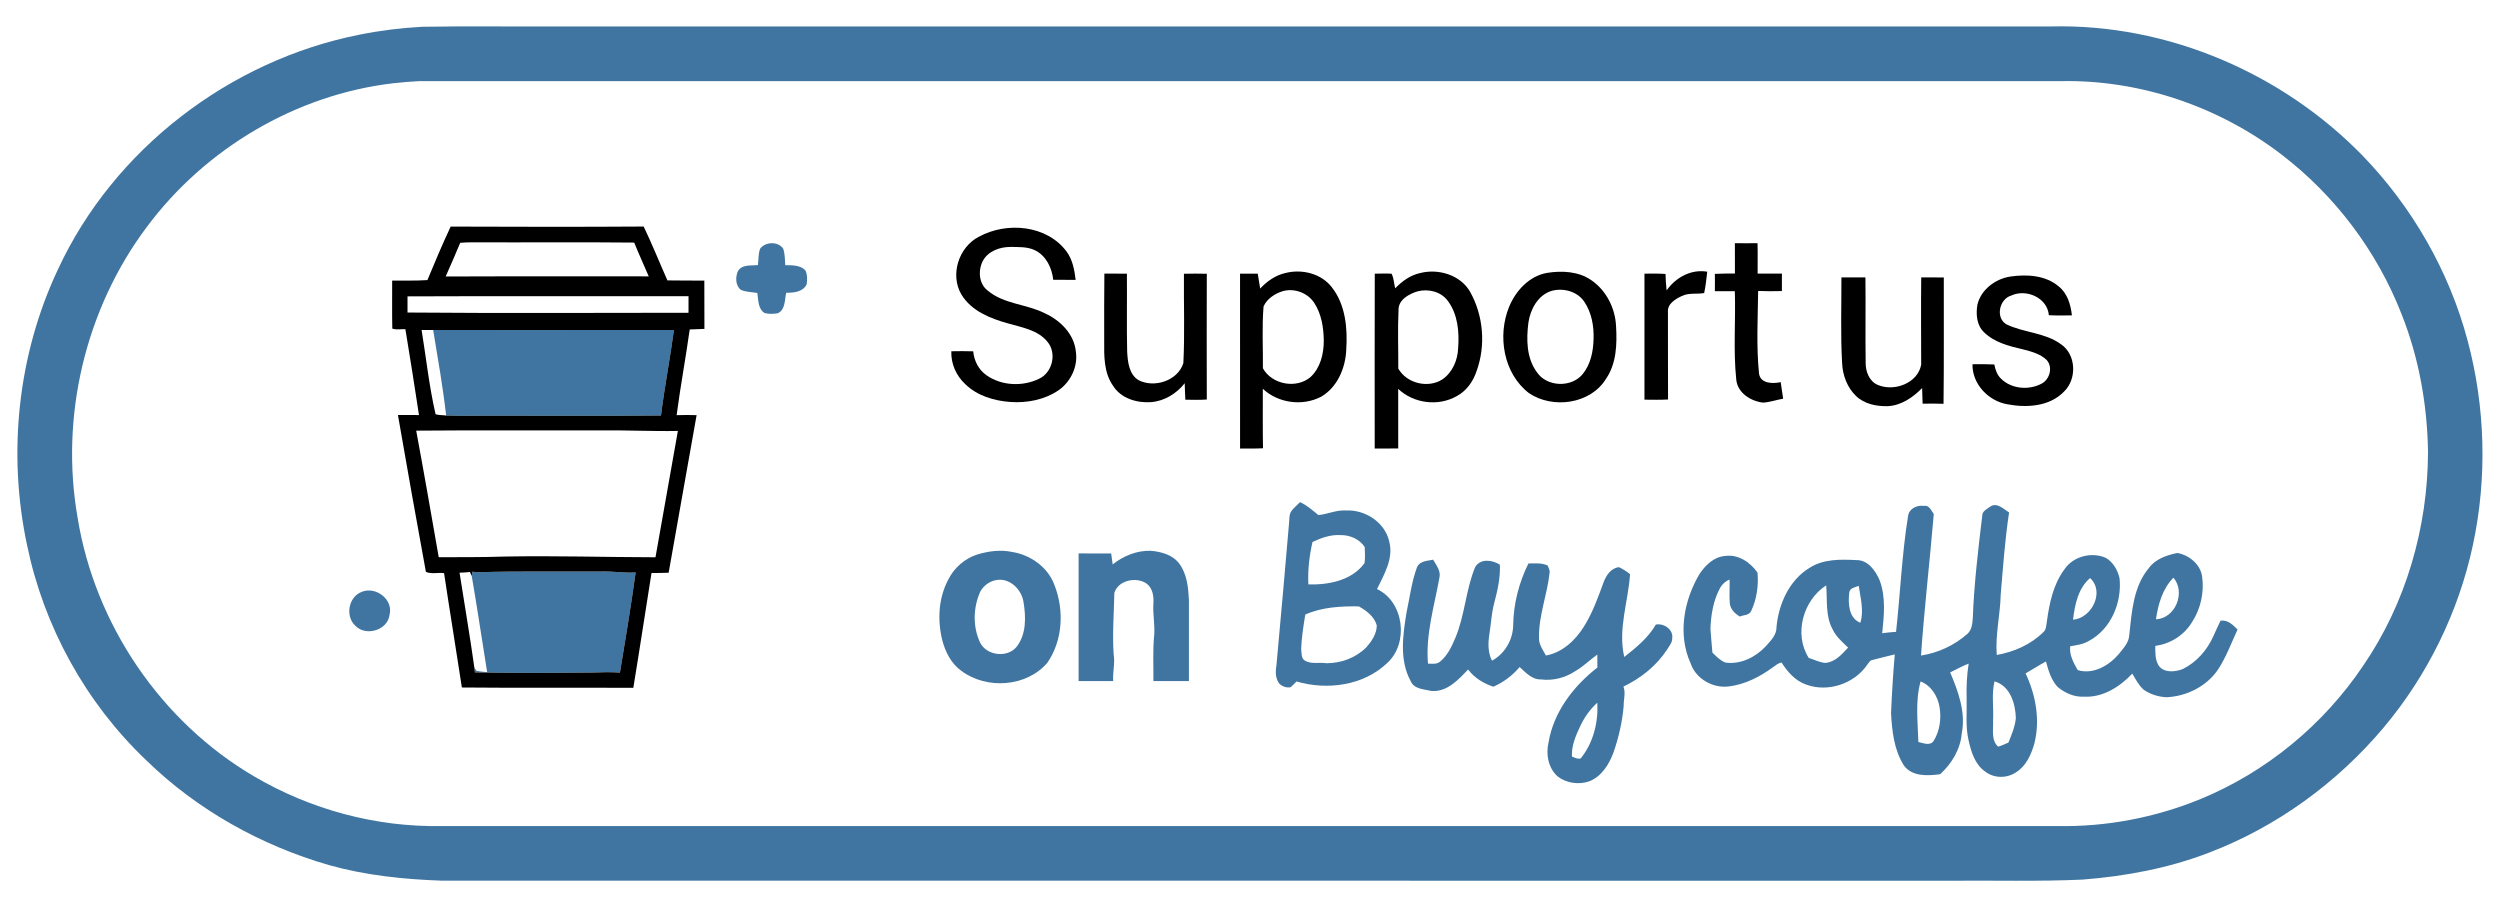 <?xml version="1.0" encoding="UTF-8" ?>
<!DOCTYPE svg PUBLIC "-//W3C//DTD SVG 1.1//EN" "http://www.w3.org/Graphics/SVG/1.1/DTD/svg11.dtd">
<svg width="1371pt" height="494pt" viewBox="0 0 1371 494" version="1.1" xmlns="http://www.w3.org/2000/svg">
<g id="#3f75a0ff">
<path fill="#3f75a0" opacity="1.00" d=" M 231.57 14.68 C 255.70 14.27 279.85 14.62 303.99 14.50 C 577.64 14.50 851.30 14.50 1124.95 14.50 C 1188.47 12.97 1251.51 39.99 1295.67 85.38 C 1322.95 113.62 1343.13 148.79 1353.24 186.76 C 1362.99 223.25 1364.05 261.98 1356.14 298.91 C 1348.27 335.63 1331.27 370.36 1307.11 399.09 C 1281.57 429.39 1248.51 453.44 1211.44 467.59 C 1189.23 476.15 1165.59 480.55 1141.93 482.38 C 1117.64 483.47 1093.31 482.78 1069.01 482.99 C 793.34 482.96 517.67 482.98 242.01 482.95 C 221.29 482.20 200.46 480.06 180.45 474.43 C 143.07 463.64 108.00 444.09 80.12 416.85 C 47.01 385.37 24.01 343.57 14.82 298.84 C 4.07 248.42 9.74 194.46 31.77 147.76 C 62.29 81.85 126.00 33.12 197.06 19.03 C 208.44 16.73 219.98 15.31 231.57 14.68 M 215.55 45.67 C 162.25 51.94 112.47 81.49 80.52 124.46 C 46.77 169.43 32.85 228.52 42.55 283.85 C 51.97 342.30 88.24 395.84 139.39 425.79 C 170.28 443.94 206.16 453.66 242.01 453.00 C 537.34 453.01 832.67 453.01 1128.00 453.00 C 1154.94 453.57 1181.97 448.38 1206.89 438.15 C 1242.94 423.27 1274.28 397.39 1295.99 365.03 C 1319.45 330.81 1331.39 289.28 1331.52 247.92 C 1331.13 222.11 1326.57 196.24 1316.99 172.21 C 1303.56 137.77 1280.52 107.19 1251.17 84.74 C 1216.76 58.35 1173.38 43.59 1129.96 44.50 C 829.98 44.49 530.01 44.51 230.03 44.49 C 225.19 44.71 220.36 45.15 215.55 45.67 Z" />
<path fill="#3f75a0" opacity="1.00" d=" M 416.92 136.29 C 419.85 132.48 426.77 132.30 429.51 136.39 C 430.51 139.26 430.41 142.41 430.63 145.42 C 434.39 145.47 438.85 145.31 441.66 148.26 C 442.80 150.62 442.76 153.35 442.38 155.88 C 440.45 160.09 435.24 160.63 431.17 160.52 C 430.23 164.41 430.81 169.65 426.62 171.77 C 424.26 172.16 421.72 172.29 419.41 171.71 C 415.60 169.52 415.92 164.45 415.32 160.66 C 412.27 160.14 409.02 160.22 406.17 158.89 C 403.33 156.50 403.26 152.12 404.58 148.91 C 406.68 144.87 411.85 145.74 415.63 145.39 C 416.08 142.36 415.73 139.16 416.92 136.29 Z" />
<path fill="#3f75a0" opacity="1.00" d=" M 237.55 180.99 C 281.56 180.95 325.57 181.04 369.58 180.98 C 367.49 196.65 364.43 212.18 362.49 227.87 C 332.67 228.19 302.84 227.91 273.03 228.00 C 263.57 227.90 254.11 228.19 244.66 227.87 C 242.88 212.15 240.12 196.58 237.55 180.99 Z" />
<path fill="#3f75a0" opacity="1.00" d=" M 708.24 280.20 C 709.62 278.43 711.32 276.96 712.92 275.39 C 716.74 277.04 719.79 279.89 723.00 282.46 C 728.03 282.01 732.79 279.61 737.95 279.95 C 748.51 279.35 759.44 286.33 761.85 296.91 C 764.35 306.24 759.06 314.99 755.15 323.05 C 770.03 330.00 772.71 352.88 760.67 363.66 C 747.67 376.04 727.80 378.65 711.01 373.72 C 709.94 374.79 708.91 375.91 707.74 376.87 C 705.65 377.35 703.35 376.48 701.77 375.12 C 699.38 372.35 699.41 368.39 699.99 364.98 C 702.37 339.02 704.68 313.05 706.90 287.07 C 707.17 284.78 706.84 282.19 708.24 280.20 M 719.77 297.22 C 718.03 304.85 717.12 312.67 717.51 320.50 C 728.61 320.80 741.39 318.36 748.31 308.80 C 748.68 305.88 748.59 302.91 748.41 299.99 C 745.53 295.59 740.12 293.30 734.96 293.45 C 729.63 293.13 724.51 294.99 719.77 297.22 M 715.82 337.02 C 714.79 343.27 713.81 349.55 713.55 355.88 C 713.88 358.16 713.40 361.29 715.92 362.48 C 719.45 364.29 723.55 363.12 727.34 363.71 C 735.35 363.75 743.45 360.81 749.16 355.11 C 752.19 351.77 754.98 347.66 755.03 342.98 C 753.73 338.16 749.32 334.83 745.16 332.54 C 735.26 332.40 724.99 332.93 715.82 337.02 Z" />
<path fill="#3f75a0" opacity="1.00" d=" M 1091.57 277.74 C 1095.28 275.39 1098.77 279.23 1101.79 281.02 C 1099.50 295.95 1098.48 311.03 1097.19 326.07 C 1096.94 337.16 1094.15 348.05 1095.02 359.18 C 1104.51 357.51 1113.76 353.44 1120.66 346.59 C 1122.25 345.14 1122.09 342.82 1122.50 340.88 C 1123.87 330.85 1125.99 320.42 1132.20 312.15 C 1136.97 305.06 1147.09 302.50 1154.81 305.93 C 1158.83 308.23 1161.35 312.64 1162.35 317.07 C 1163.77 330.38 1157.65 345.05 1145.52 351.49 C 1142.40 353.34 1138.81 353.83 1135.32 354.40 C 1134.67 359.02 1137.17 363.59 1139.44 367.50 C 1147.90 370.06 1156.57 365.01 1161.98 358.65 C 1164.41 355.54 1167.55 352.39 1167.69 348.19 C 1169.07 335.54 1169.91 321.64 1178.49 311.45 C 1182.09 306.47 1188.31 304.46 1194.07 303.24 C 1200.63 304.48 1206.86 309.56 1207.69 316.49 C 1208.80 324.99 1206.82 333.98 1202.11 341.17 C 1197.80 348.34 1190.24 353.12 1181.97 354.19 C 1181.96 357.86 1181.80 361.85 1183.86 365.07 C 1186.80 369.15 1192.75 368.51 1196.91 366.96 C 1204.54 363.27 1210.48 356.44 1213.88 348.74 C 1215.14 345.94 1216.39 343.13 1217.75 340.38 C 1221.69 339.81 1224.54 342.68 1227.08 345.23 C 1223.71 352.49 1220.93 360.10 1216.58 366.85 C 1210.39 376.29 1199.22 381.87 1188.09 382.37 C 1183.66 382.14 1179.26 380.80 1175.62 378.26 C 1172.86 375.85 1171.20 372.50 1169.35 369.41 C 1162.57 376.60 1153.22 382.59 1142.98 382.05 C 1137.59 382.39 1132.38 380.08 1128.35 376.66 C 1124.81 372.82 1123.35 367.65 1122.00 362.75 C 1118.20 364.80 1114.58 367.16 1110.83 369.30 C 1116.46 381.20 1118.94 395.00 1115.60 407.90 C 1113.86 413.90 1111.08 420.20 1105.51 423.56 C 1100.58 426.92 1093.60 426.87 1088.82 423.24 C 1083.07 419.34 1080.96 412.28 1079.54 405.85 C 1077.81 398.35 1078.71 390.63 1078.50 383.02 C 1078.32 376.63 1078.60 370.24 1079.62 363.92 C 1076.12 365.29 1072.83 367.10 1069.47 368.75 C 1073.92 379.19 1078.10 390.67 1075.83 402.16 C 1075.11 410.84 1070.34 418.80 1064.00 424.56 C 1057.29 425.52 1048.60 425.99 1044.10 419.79 C 1038.68 411.24 1037.56 400.87 1037.05 390.99 C 1037.50 380.28 1038.18 369.56 1039.10 358.87 C 1035.09 359.88 1031.06 360.77 1027.09 361.87 C 1025.42 362.03 1024.73 363.66 1023.81 364.79 C 1016.65 375.10 1002.23 379.83 990.43 375.39 C 984.53 373.33 980.27 368.48 977.03 363.35 C 975.13 363.60 973.72 364.95 972.21 365.97 C 965.06 371.20 956.88 375.38 948.00 376.46 C 939.29 377.53 929.98 372.23 927.14 363.80 C 919.96 348.01 923.37 329.28 932.01 314.79 C 935.22 309.96 939.96 305.33 946.06 304.89 C 953.19 303.84 959.93 308.37 963.83 314.04 C 964.45 321.15 963.39 328.56 960.34 335.05 C 959.29 337.50 956.13 337.21 954.03 338.12 C 951.43 336.49 949.03 334.16 948.63 330.97 C 948.27 326.61 948.61 322.22 948.51 317.85 C 946.33 318.63 944.58 320.27 943.40 322.22 C 939.59 329.19 938.24 337.18 938.01 345.04 C 938.29 349.32 938.76 353.59 939.08 357.87 C 941.20 359.96 943.32 362.23 946.17 363.34 C 954.50 364.56 962.78 360.41 968.36 354.41 C 971.01 351.40 974.35 348.22 974.23 343.88 C 975.42 331.22 981.20 318.14 992.43 311.36 C 1000.02 306.50 1009.41 306.72 1018.06 307.16 C 1024.38 307.03 1028.50 312.96 1030.77 318.16 C 1034.27 327.41 1033.21 337.64 1032.20 347.26 C 1034.71 346.95 1037.25 346.63 1039.80 346.50 C 1042.14 325.26 1043.00 303.86 1046.42 282.76 C 1047.01 278.85 1051.43 276.87 1055.04 277.45 C 1058.00 276.79 1059.03 280.02 1060.48 281.88 C 1058.32 307.77 1055.27 333.59 1053.48 359.50 C 1062.90 358.04 1071.82 353.90 1078.95 347.58 C 1081.35 345.41 1081.66 342.08 1081.87 339.05 C 1082.58 320.27 1084.80 301.59 1087.05 282.94 C 1086.94 280.26 1089.77 279.14 1091.57 277.74 M 1136.84 339.85 C 1147.04 339.07 1154.44 324.53 1146.20 317.01 C 1139.58 322.66 1137.85 331.64 1136.84 339.85 M 1182.33 339.63 C 1193.02 339.14 1198.77 324.79 1191.91 316.79 C 1185.92 322.87 1183.51 331.40 1182.33 339.63 M 991.93 360.82 C 994.92 361.71 997.78 363.27 1000.92 363.54 C 1006.36 363.17 1010.04 358.86 1013.50 355.16 C 1010.35 352.06 1006.82 349.13 1004.96 345.02 C 1000.93 337.66 1002.21 329.04 1001.47 321.01 C 988.79 329.23 983.60 347.80 991.93 360.82 M 1014.12 325.03 C 1013.44 330.85 1013.81 339.02 1020.20 341.51 C 1022.29 335.07 1020.28 327.89 1019.35 321.31 C 1017.37 322.03 1014.37 322.40 1014.12 325.03 M 1053.26 373.69 C 1050.23 384.51 1051.73 395.87 1052.03 406.92 C 1054.70 407.47 1058.34 409.20 1060.36 406.40 C 1063.76 400.99 1064.68 394.20 1063.68 387.94 C 1062.74 381.93 1059.11 375.98 1053.26 373.69 M 1093.00 394.99 C 1093.28 399.79 1091.71 405.84 1095.77 409.46 C 1097.72 408.93 1099.55 408.03 1101.42 407.22 C 1103.17 402.92 1105.02 398.55 1105.49 393.88 C 1105.29 385.91 1102.39 376.12 1093.79 373.65 C 1092.09 380.60 1093.40 387.89 1093.00 394.99 Z" />
<path fill="#3f75a0" opacity="1.00" d=" M 535.91 304.09 C 542.03 302.25 548.56 301.34 554.89 302.67 C 565.02 304.22 574.59 310.93 578.21 320.72 C 583.68 334.45 582.90 351.13 574.35 363.48 C 562.92 376.77 541.10 378.24 527.28 367.95 C 521.71 364.00 518.44 357.62 516.76 351.14 C 514.00 340.11 514.63 327.94 520.06 317.80 C 523.25 311.37 529.06 306.29 535.91 304.09 M 546.19 318.15 C 542.50 318.82 539.29 321.27 537.53 324.55 C 533.65 333.31 533.39 343.74 537.53 352.47 C 541.18 359.65 552.57 360.96 557.60 354.59 C 562.88 347.69 562.66 338.37 561.30 330.22 C 560.31 323.22 553.58 316.62 546.19 318.15 Z" />
<path fill="#3f75a0" opacity="1.00" d=" M 610.18 309.54 C 616.08 304.85 623.45 301.82 631.06 302.06 C 636.86 302.53 643.18 304.29 646.80 309.20 C 650.96 314.90 651.67 322.22 652.00 329.05 C 652.00 343.86 651.98 358.67 652.00 373.49 C 645.50 373.51 639.01 373.49 632.52 373.50 C 632.64 365.00 632.09 356.47 632.99 348.01 C 633.36 342.32 632.15 336.69 632.52 331.01 C 632.80 327.06 632.18 322.55 628.76 320.02 C 623.11 316.16 613.29 318.16 611.11 325.08 C 610.90 336.32 609.96 347.58 610.73 358.83 C 611.55 363.71 610.16 368.58 610.47 373.49 C 604.15 373.50 597.83 373.50 591.51 373.49 C 591.50 350.16 591.49 326.83 591.51 303.50 C 597.47 303.50 603.42 303.49 609.38 303.51 C 609.67 305.52 609.94 307.52 610.18 309.54 Z" />
<path fill="#3f75a0" opacity="1.00" d=" M 777.10 311.03 C 778.61 307.60 782.78 307.61 785.94 306.93 C 787.66 309.96 790.31 313.15 789.36 316.88 C 786.57 332.45 781.73 347.94 783.11 363.94 C 785.32 363.93 787.84 364.44 789.69 362.87 C 793.74 359.61 796.04 354.71 798.03 350.02 C 803.37 337.50 803.77 323.50 809.00 310.96 C 811.87 306.11 818.42 307.06 822.53 309.67 C 822.87 316.90 821.18 323.99 819.38 330.94 C 817.90 336.45 817.70 342.19 816.77 347.80 C 816.02 352.66 815.89 357.82 818.20 362.32 C 825.22 358.59 829.69 350.81 829.83 342.91 C 829.99 331.16 832.98 319.51 838.19 309.00 C 841.74 309.02 845.47 308.55 848.78 310.16 C 849.15 311.43 850.02 312.63 849.80 314.03 C 848.55 326.13 843.69 337.72 843.99 350.01 C 843.92 353.58 846.22 356.47 847.78 359.50 C 856.84 357.85 863.97 351.13 868.67 343.54 C 873.44 335.97 876.41 327.48 879.48 319.13 C 880.89 315.43 883.61 311.44 887.88 311.04 C 890.01 312.11 892.13 313.32 893.92 314.93 C 892.91 330.02 887.17 345.14 890.75 360.29 C 897.24 355.15 903.87 349.80 908.07 342.51 C 912.41 341.64 917.75 345.23 917.05 349.98 C 917.15 352.38 915.39 354.25 914.24 356.20 C 908.42 365.12 899.84 371.94 890.29 376.52 C 891.63 379.93 890.34 383.55 890.43 387.07 C 889.66 395.84 887.70 404.52 884.77 412.83 C 882.36 419.29 878.26 425.82 871.58 428.47 C 865.86 430.47 859.08 429.53 854.24 425.82 C 849.06 421.23 847.64 413.63 849.23 407.10 C 852.02 390.42 862.90 376.26 876.00 366.09 C 876.01 363.71 876.00 361.34 875.97 358.97 C 871.88 361.85 868.35 365.47 864.00 367.98 C 858.45 371.68 851.65 373.46 845.01 372.59 C 840.13 372.77 836.70 368.77 833.37 365.81 C 829.42 370.44 824.53 374.18 818.94 376.59 C 813.56 374.77 808.52 371.79 805.12 367.14 C 799.72 372.80 793.57 379.62 784.96 378.92 C 780.95 377.96 775.41 377.95 773.61 373.50 C 767.30 361.97 769.34 348.23 771.35 335.84 C 773.15 327.55 774.12 319.02 777.10 311.03 M 866.46 398.52 C 864.07 403.63 861.72 409.11 862.05 414.88 C 863.57 415.49 865.13 416.41 866.85 415.93 C 873.75 407.46 876.57 396.16 875.96 385.36 C 871.92 389.03 868.73 393.56 866.46 398.52 Z" />
<path fill="#3f75a0" opacity="1.00" d=" M 258.70 315.87 C 258.80 315.28 258.99 314.10 259.09 313.52 C 259.83 313.59 261.31 313.74 262.05 313.82 C 284.69 313.11 307.34 313.58 329.98 313.41 C 336.19 313.25 342.36 314.33 348.58 313.93 C 346.05 332.28 343.04 350.58 339.98 368.85 C 334.97 368.50 329.96 368.62 324.96 368.83 C 303.46 369.02 281.95 369.15 260.45 368.74 C 260.36 368.05 260.19 366.67 260.11 365.98 C 260.39 366.44 260.96 367.37 261.24 367.83 C 263.17 368.31 265.17 368.35 267.15 368.60 C 264.30 351.03 261.74 333.41 258.70 315.87 Z" />
<path fill="#3f75a0" opacity="1.00" d=" M 198.51 324.53 C 206.22 321.47 215.76 328.80 213.64 337.14 C 212.65 345.61 200.63 349.20 194.86 343.16 C 189.16 337.90 191.11 327.16 198.51 324.53 Z" />
</g>
<g id="#010000ff">
<path fill="#010000" opacity="1.00" d=" M 247.15 124.26 C 282.43 124.40 317.71 124.47 352.99 124.23 C 357.65 133.93 361.64 143.94 366.01 153.77 C 372.76 153.89 379.51 153.84 386.26 153.88 C 386.33 162.71 386.23 171.54 386.31 180.37 C 383.62 180.47 380.93 180.54 378.24 180.68 C 376.04 196.37 373.14 211.97 371.06 227.68 C 374.71 227.56 378.36 227.54 382.02 227.67 C 376.94 256.48 371.74 285.27 366.69 314.08 C 363.55 314.21 360.42 314.25 357.29 314.23 C 353.91 335.22 350.78 356.24 347.31 377.21 C 315.97 377.04 284.63 377.32 253.29 377.02 C 250.13 356.10 246.65 335.24 243.53 314.32 C 240.29 313.87 236.36 314.95 233.56 313.60 C 228.31 284.96 223.19 256.27 218.22 227.57 C 222.07 227.58 225.92 227.59 229.77 227.61 C 227.36 211.91 224.93 196.21 222.32 180.54 C 219.96 180.37 217.36 181.04 215.14 180.19 C 214.93 171.42 215.13 162.65 215.06 153.88 C 221.50 153.78 227.96 154.06 234.39 153.60 C 238.45 143.74 242.63 133.92 247.15 124.26 M 252.38 133.15 C 249.85 139.36 247.09 145.48 244.40 151.63 C 281.52 151.47 318.65 151.62 355.77 151.56 C 353.12 145.38 350.31 139.26 347.79 133.03 C 318.51 132.73 289.23 133.01 259.95 132.89 C 257.42 132.85 254.89 132.94 252.38 133.15 M 223.48 162.53 C 223.52 165.48 223.52 168.44 223.48 171.39 C 274.84 171.82 326.22 171.56 377.58 171.52 C 377.59 168.48 377.59 165.45 377.59 162.42 C 326.22 162.51 274.85 162.30 223.48 162.53 M 231.21 180.99 C 233.71 196.38 235.36 211.95 238.87 227.16 C 240.72 227.76 242.74 227.60 244.66 227.87 C 254.11 228.19 263.57 227.90 273.03 228.00 C 302.84 227.91 332.67 228.19 362.49 227.87 C 364.43 212.18 367.49 196.65 369.58 180.98 C 325.57 181.04 281.56 180.95 237.55 180.99 C 235.44 180.99 233.32 180.99 231.21 180.99 M 228.24 236.17 C 232.54 259.27 236.55 282.43 240.60 305.58 C 252.71 305.50 264.82 305.64 276.93 305.21 C 304.44 304.70 331.96 305.56 359.47 305.61 C 363.52 282.50 367.71 259.42 371.75 236.32 C 357.82 236.61 343.91 235.85 329.98 236.04 C 296.06 236.13 262.15 235.86 228.24 236.17 M 252.02 314.07 C 254.71 331.37 257.70 348.63 260.11 365.98 C 260.19 366.67 260.36 368.05 260.45 368.74 C 281.95 369.15 303.46 369.02 324.96 368.83 C 329.96 368.62 334.97 368.50 339.98 368.85 C 343.04 350.58 346.05 332.28 348.58 313.93 C 342.36 314.33 336.19 313.25 329.98 313.41 C 307.34 313.58 284.69 313.11 262.05 313.82 C 261.31 313.74 259.83 313.59 259.09 313.52 C 258.99 314.10 258.80 315.28 258.70 315.87 C 258.39 315.13 258.07 314.40 257.73 313.69 C 255.83 313.89 253.92 314.00 252.02 314.07 Z" />
<path fill="#010000" opacity="1.00" d=" M 536.83 129.83 C 552.13 121.46 574.14 123.36 584.97 138.03 C 588.23 142.49 589.24 148.10 589.89 153.47 C 585.79 153.44 581.70 153.48 577.60 153.45 C 576.91 146.98 573.74 140.31 567.69 137.30 C 563.48 135.22 558.60 135.49 554.03 135.42 C 548.24 135.43 541.85 137.74 538.98 143.09 C 536.33 148.25 536.73 155.61 541.62 159.32 C 550.51 166.86 562.94 166.68 573.02 171.82 C 581.52 175.67 589.17 183.32 590.02 193.01 C 591.16 200.97 587.28 209.15 580.82 213.80 C 573.10 219.22 563.32 221.10 554.02 220.44 C 545.08 219.79 535.87 217.04 529.33 210.64 C 524.38 206.05 521.44 199.41 521.71 192.63 C 525.71 192.58 529.71 192.50 533.71 192.66 C 534.17 197.85 536.72 202.85 541.06 205.84 C 549.30 211.60 560.76 212.08 569.73 207.76 C 577.15 204.42 579.72 193.69 574.43 187.45 C 569.21 180.93 560.48 179.61 552.93 177.39 C 543.24 174.71 532.80 170.62 527.31 161.63 C 520.81 150.86 525.74 135.46 536.83 129.83 Z" />
<path fill="#010000" opacity="1.00" d=" M 951.41 133.36 C 955.54 133.41 959.69 133.43 963.83 133.36 C 963.99 138.92 963.84 144.48 963.88 150.03 C 968.32 150.07 972.75 150.06 977.20 150.06 C 977.22 153.25 977.21 156.43 977.19 159.62 C 972.85 159.73 968.51 159.74 964.17 159.57 C 963.97 174.67 963.13 189.85 964.65 204.90 C 965.44 210.45 972.26 210.53 976.53 209.56 C 977.00 212.58 977.48 215.60 977.88 218.64 C 974.20 219.27 970.64 220.57 966.91 220.80 C 960.13 220.04 952.82 215.47 952.16 208.12 C 950.48 192.02 951.90 175.83 951.38 159.70 C 947.72 159.70 944.07 159.72 940.43 159.70 C 940.48 156.54 940.48 153.37 940.42 150.20 C 944.08 150.02 947.75 149.99 951.43 150.00 C 951.48 144.45 951.37 138.91 951.41 133.36 Z" />
<path fill="#010000" opacity="1.00" d=" M 704.79 149.76 C 713.84 147.38 724.53 149.92 730.39 157.55 C 737.94 167.19 739.06 180.11 738.28 191.91 C 737.85 201.83 733.42 212.35 724.57 217.53 C 714.35 222.90 700.95 221.14 692.53 213.20 C 692.56 224.07 692.42 234.95 692.63 245.83 C 688.44 246.05 684.24 245.97 680.05 245.98 C 680.00 214.02 680.03 182.05 680.04 150.09 C 683.27 150.06 686.51 150.05 689.75 150.08 C 690.15 152.81 690.59 155.53 691.07 158.24 C 694.81 154.28 699.40 150.98 704.79 149.76 M 703.44 159.68 C 699.14 161.02 694.83 163.82 692.94 168.03 C 692.00 179.31 692.69 190.67 692.58 201.98 C 697.52 210.90 711.00 213.41 718.75 206.72 C 724.09 201.73 725.94 194.09 725.96 187.01 C 725.89 179.83 724.77 172.32 720.78 166.20 C 717.20 160.61 709.82 157.85 703.44 159.68 Z" />
<path fill="#010000" opacity="1.00" d=" M 778.82 149.74 C 788.80 147.19 800.81 150.72 806.16 159.95 C 813.55 173.09 814.90 189.52 809.70 203.68 C 807.82 209.23 804.23 214.34 799.00 217.16 C 788.86 223.03 775.26 221.30 766.77 213.27 C 766.75 224.16 766.78 235.05 766.79 245.95 C 762.49 245.98 758.19 245.97 753.89 245.97 C 753.88 214.00 753.82 182.04 753.92 150.08 C 756.98 150.07 760.06 149.90 763.13 150.10 C 764.41 152.51 764.43 155.46 765.12 158.11 C 768.88 154.22 773.42 150.90 778.82 149.74 M 777.46 159.76 C 772.77 161.15 766.80 164.37 766.96 170.00 C 766.43 180.69 766.89 191.41 766.82 202.11 C 771.37 210.25 783.19 213.14 791.04 208.03 C 796.52 204.25 799.38 197.55 799.64 191.03 C 800.32 182.10 799.51 172.37 793.96 164.97 C 790.28 159.94 783.32 158.24 777.46 159.76 Z" />
<path fill="#010000" opacity="1.00" d=" M 848.46 149.64 C 856.54 148.36 865.53 148.79 872.50 153.53 C 880.84 159.15 885.85 169.03 886.25 179.00 C 886.83 188.78 886.47 199.38 880.74 207.75 C 872.19 221.64 851.52 224.42 838.44 215.56 C 824.48 204.81 821.12 184.18 827.55 168.37 C 831.17 159.46 838.65 151.33 848.46 149.64 M 850.40 159.67 C 843.22 162.18 839.23 169.76 838.18 176.90 C 837.00 186.07 837.09 196.35 842.82 204.10 C 848.30 212.28 861.89 212.72 868.01 205.07 C 872.32 199.77 873.72 192.74 873.91 186.07 C 874.17 178.88 872.87 171.37 868.74 165.35 C 864.81 159.61 856.85 157.64 850.40 159.67 Z" />
<path fill="#010000" opacity="1.00" d=" M 913.97 159.26 C 918.95 152.15 927.42 147.48 936.25 149.00 C 935.78 152.92 935.41 156.86 934.56 160.72 C 930.57 161.42 926.13 160.44 922.28 162.35 C 918.81 163.96 914.33 166.64 914.70 171.04 C 914.77 187.06 914.65 203.07 914.76 219.08 C 910.45 219.32 906.13 219.23 901.82 219.18 C 901.80 196.15 901.80 173.11 901.82 150.07 C 905.67 150.04 909.52 149.96 913.37 150.24 C 913.44 153.25 913.63 156.26 913.97 159.26 Z" />
<path fill="#010000" opacity="1.00" d=" M 605.64 150.03 C 609.75 150.07 613.87 150.06 617.99 150.08 C 618.14 164.39 617.80 178.71 618.14 193.02 C 618.48 198.54 619.15 205.31 624.39 208.48 C 633.06 212.97 646.00 208.75 648.96 199.09 C 649.76 182.79 649.12 166.45 649.27 150.13 C 653.44 150.02 657.62 150.02 661.81 150.13 C 661.81 173.12 661.67 196.11 661.81 219.10 C 657.90 219.37 653.97 219.26 650.05 219.20 C 649.89 216.19 649.76 213.17 649.70 210.16 C 645.19 215.89 638.48 220.00 631.13 220.54 C 623.39 221.06 614.71 218.48 610.41 211.57 C 605.34 204.40 605.47 195.31 605.54 186.92 C 605.53 174.62 605.49 162.32 605.64 150.03 Z" />
<path fill="#010000" opacity="1.00" d=" M 1102.49 151.66 C 1111.52 150.34 1121.76 150.91 1129.03 157.10 C 1133.80 160.91 1135.60 167.11 1136.23 172.95 C 1132.01 173.01 1127.80 173.10 1123.59 172.85 C 1122.81 163.28 1111.21 158.24 1103.00 162.07 C 1096.50 163.90 1094.16 174.09 1100.20 177.80 C 1109.78 182.51 1121.36 182.30 1130.20 188.75 C 1138.68 194.46 1139.08 208.02 1131.79 214.87 C 1123.87 222.98 1111.38 223.71 1100.85 221.71 C 1090.46 219.94 1081.48 210.58 1081.72 199.75 C 1085.70 199.69 1089.69 199.66 1093.68 199.88 C 1094.24 202.71 1095.19 205.61 1097.35 207.65 C 1103.01 213.30 1112.47 214.11 1119.43 210.49 C 1124.04 208.24 1125.96 201.46 1122.45 197.48 C 1119.00 194.07 1114.10 192.81 1109.55 191.63 C 1101.90 189.85 1093.69 187.83 1087.95 182.12 C 1083.96 178.28 1083.55 172.24 1084.40 167.09 C 1086.38 158.79 1094.28 152.89 1102.49 151.66 Z" />
<path fill="#010000" opacity="1.00" d=" M 1009.84 152.14 C 1014.22 152.17 1018.61 152.16 1023.00 152.14 C 1023.20 167.79 1022.89 183.45 1023.13 199.10 C 1023.11 203.89 1025.17 209.25 1029.92 211.15 C 1038.85 214.89 1051.77 210.13 1053.58 199.95 C 1053.57 184.02 1053.39 168.07 1053.60 152.13 C 1057.72 152.17 1061.85 152.16 1065.98 152.15 C 1065.94 175.24 1066.11 198.34 1065.83 221.44 C 1062.00 221.31 1058.18 221.30 1054.36 221.38 C 1054.26 218.52 1054.20 215.67 1054.09 212.81 C 1049.02 218.00 1042.58 222.41 1035.12 222.75 C 1029.03 222.87 1022.41 221.56 1017.88 217.20 C 1012.99 212.52 1010.49 205.75 1010.21 199.07 C 1009.32 183.45 1009.88 167.78 1009.84 152.14 Z" />
</g>
</svg>
